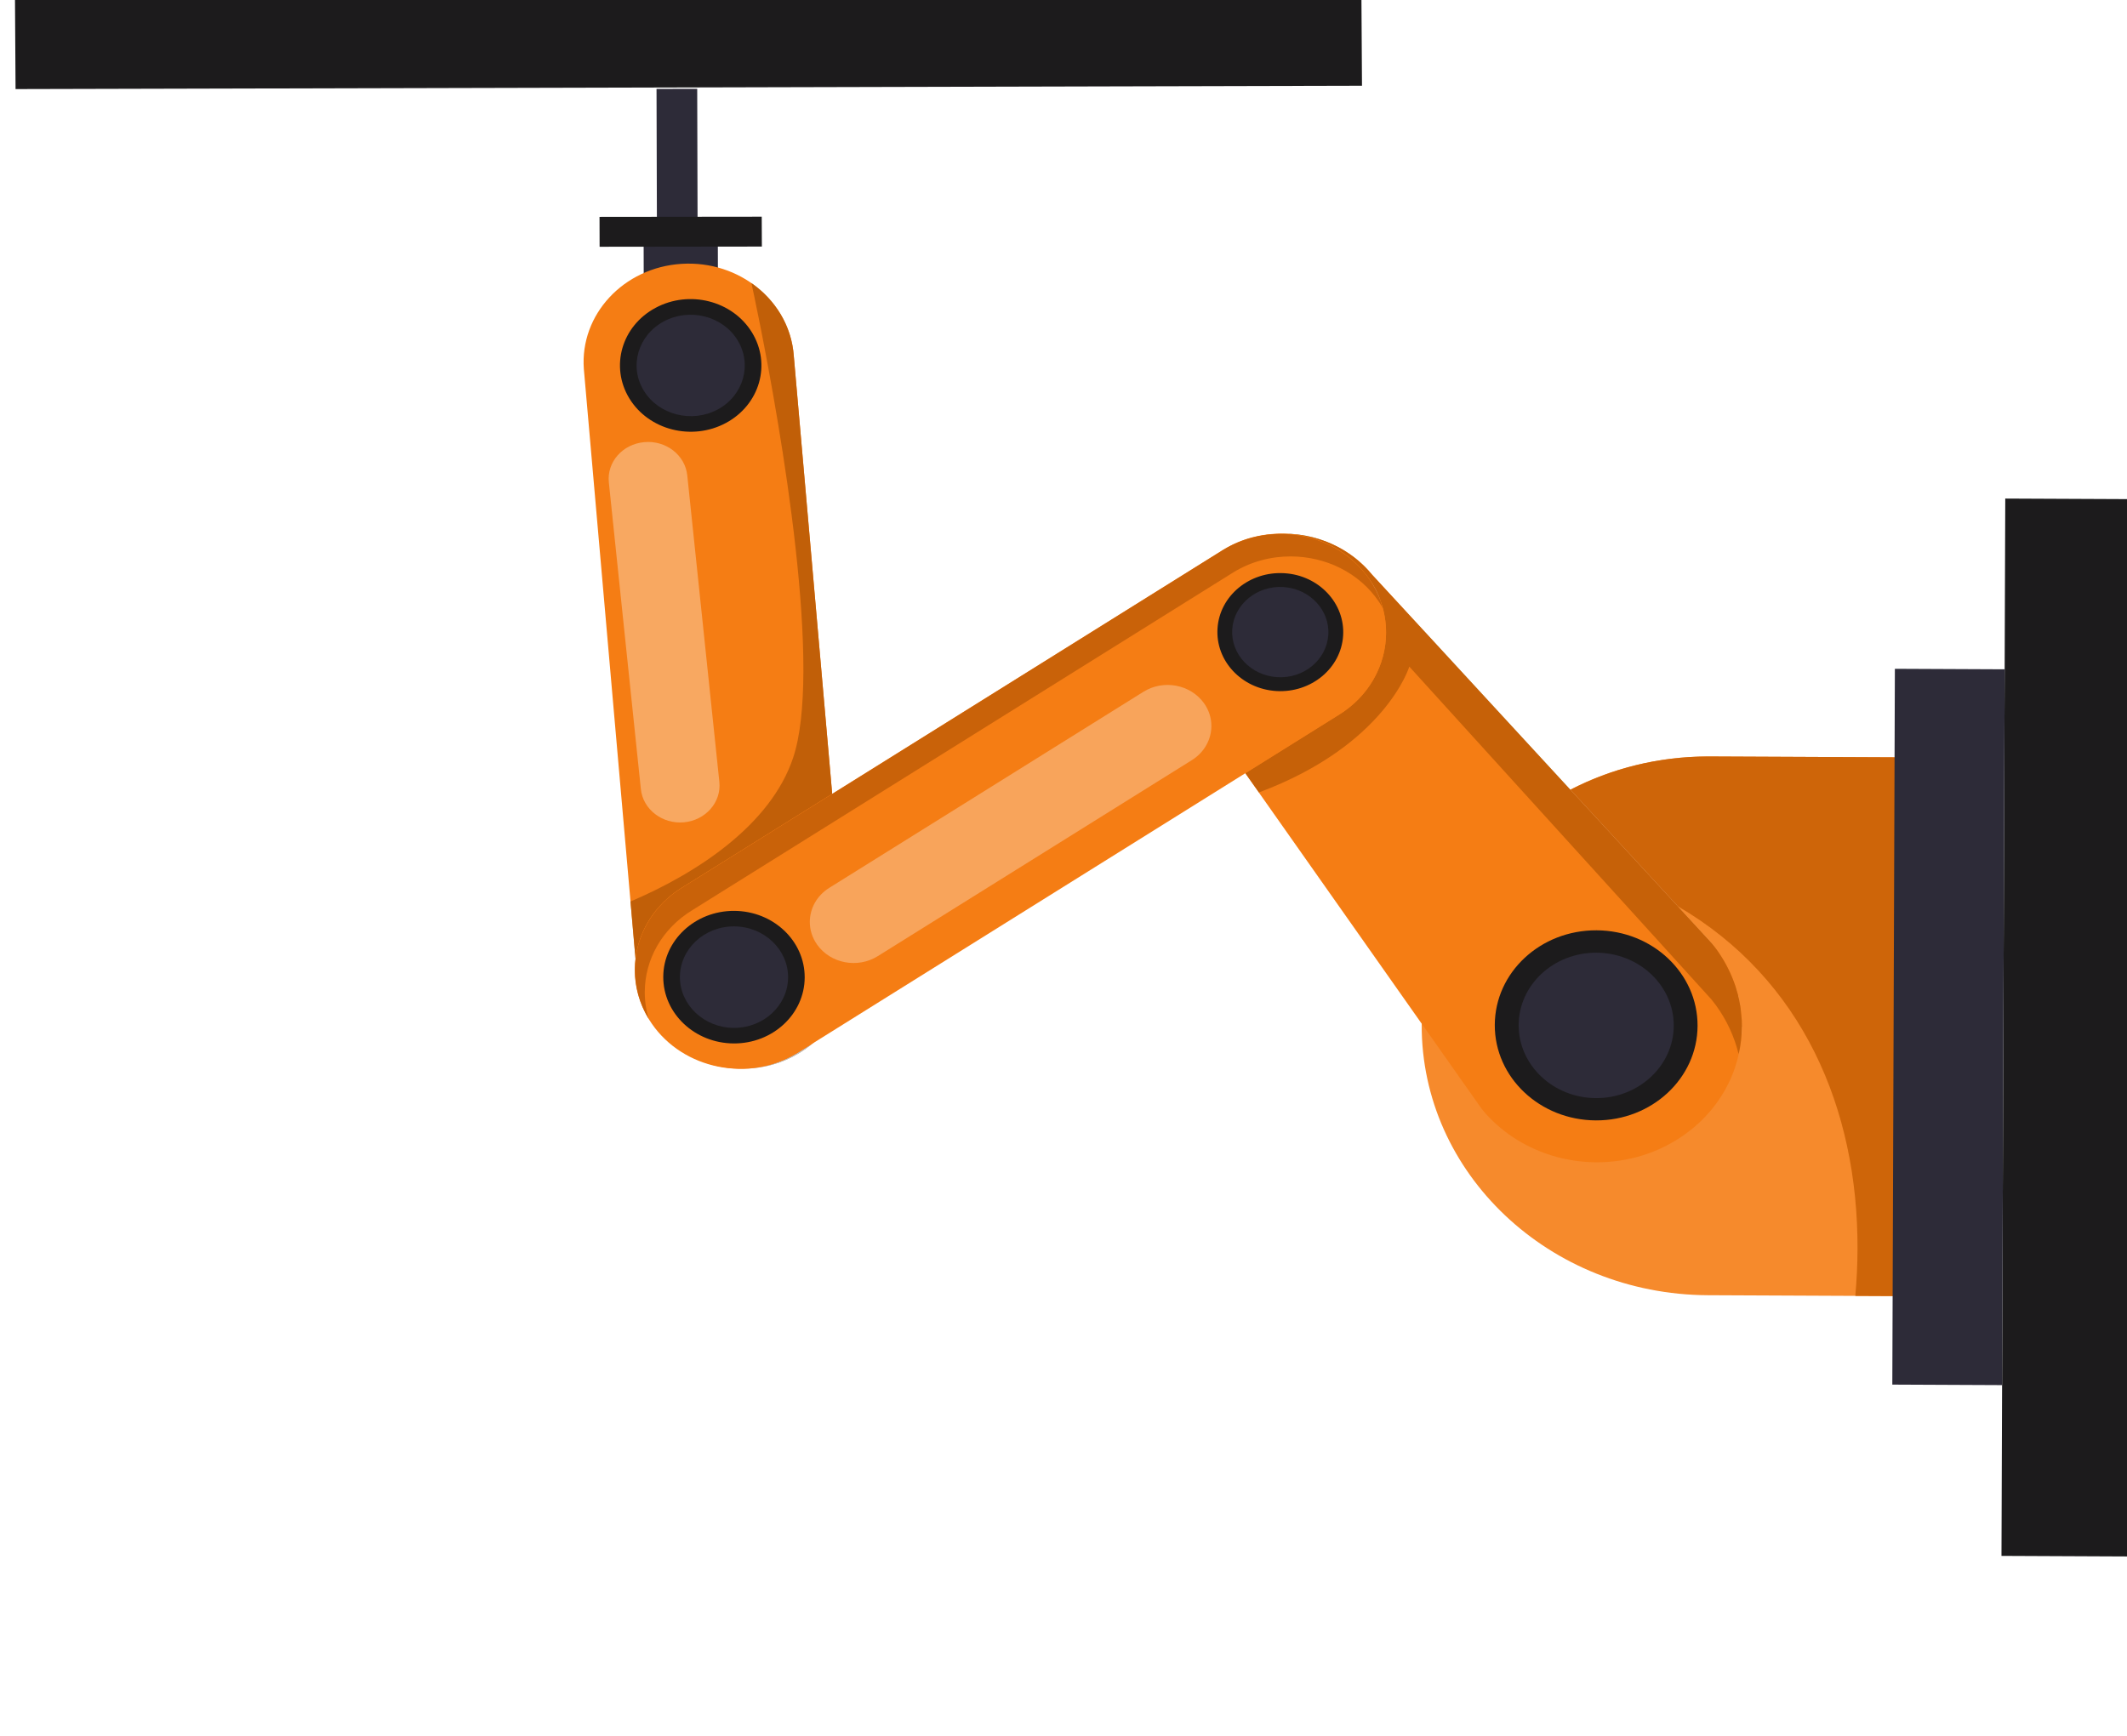 <?xml version="1.0" encoding="UTF-8" standalone="no"?>
<svg
   xmlns:dc="http://purl.org/dc/elements/1.1/"
   xmlns:cc="http://creativecommons.org/ns#"
   xmlns:rdf="http://www.w3.org/1999/02/22-rdf-syntax-ns#"
   xmlns:svg="http://www.w3.org/2000/svg"
   xmlns="http://www.w3.org/2000/svg"
   xmlns:sodipodi="http://sodipodi.sourceforge.net/DTD/sodipodi-0.dtd"
   xmlns:inkscape="http://www.inkscape.org/namespaces/inkscape"
   sodipodi:docname="hand-two.svg"
   inkscape:version="1.0 (4035a4fb49, 2020-05-01)"
   id="svg2861"
   version="1.1"
   viewBox="0 0 245 200"
   height="200mm"
   width="245mm">
  <defs
     id="defs2855" />
  <sodipodi:namedview
     inkscape:window-maximized="1"
     inkscape:window-y="-9"
     inkscape:window-x="-9"
     inkscape:window-height="1001"
     inkscape:window-width="1920"
     showgrid="false"
     inkscape:document-rotation="0"
     inkscape:current-layer="layer1"
     inkscape:document-units="mm"
     inkscape:cy="282.05937"
     inkscape:cx="400"
     inkscape:zoom="1.4"
     inkscape:pageshadow="2"
     inkscape:pageopacity="0.0"
     borderopacity="1.0"
     bordercolor="#666666"
     pagecolor="#ffffff"
     id="base" />
  <g
     id="layer1"
     inkscape:groupmode="layer"
     inkscape:label="Layer 1">
    <path
       d="m 218.688,87.259 -21.738,-0.099 c -18.273,-0.083 -33.131,13.75 -33.192,30.885 -0.061,17.144 14.697,31.104 32.97,31.187 l 21.738,0.099 0.222,-62.072"
       style="fill:#f68a2c;fill-opacity:1;fill-rule:nonzero;stroke:none;stroke-width:0.243"
       id="path810" />
    <path
       d="m 196.89,87.16 c -0.004,-2e-5 -0.014,-6e-5 -0.014,-6e-5 0.007,3e-5 0.014,6e-5 0.014,6e-5 m -0.057,-2.6e-4 c -0.004,-2e-5 -0.014,-6e-5 -0.021,-1e-4 0.007,4e-5 0.014,7e-5 0.021,1e-4 m -0.064,0.002 c -0.004,-2e-5 -0.007,-3e-5 -0.014,-7e-5 0.004,2e-5 0.007,4e-5 0.014,7e-5 m -0.065,-2.9e-4 c -0.004,-2e-5 -0.007,-4e-5 -0.007,-4e-5 0.003,2e-5 0.007,4e-5 0.007,4e-5"
       style="fill:#44a0a0;fill-opacity:1;fill-rule:nonzero;stroke:none;stroke-width:0.243"
       id="path812" />
    <path
       d="m 218.688,87.259 -0.222,62.072 -4.76,-0.022 c 0.162,-1.809 0.246,-3.608 0.253,-5.395 0.058,-16.175 -6.347,-31.132 -20.699,-39.492 L 180.894,90.997 c 4.686,-2.432 10.065,-3.822 15.798,-3.836 0.003,1e-5 0.004,2e-5 0.007,3e-5 0.014,7e-5 0.036,1.7e-4 0.05,2.3e-4 0.004,2e-5 0.007,4e-5 0.014,7e-5 0.014,6e-5 0.029,-0.002 0.043,-0.002 0.007,4e-5 0.014,7e-5 0.021,10e-5 0.014,7e-5 0.029,1.3e-4 0.043,2e-4 0.004,2e-5 0.014,6e-5 0.014,6e-5 0.021,1e-4 0.043,2e-4 0.057,2.6e-4 l 21.738,0.099"
       style="fill:#ce6509;fill-opacity:1;fill-rule:nonzero;stroke:none;stroke-width:0.243"
       id="path814" />
    <path
       d="m 245.967,57.512 -0.436,121.822 -14.989,-0.068 0.436,-121.822 14.989,0.068"
       style="fill:#1c1b1c;fill-opacity:1;fill-rule:nonzero;stroke:none;stroke-width:0.243"
       id="path816" />
    <path
       d="m 230.908,77.116 -0.295,82.473 -12.645,-0.058 0.295,-82.473 12.645,0.058"
       style="fill:#2d2b38;fill-opacity:1;fill-rule:nonzero;stroke:none;stroke-width:0.243"
       id="path818" />
    <path
       d="m 183.874,133.915 c 3.575,0.016 7.185,-1.04 10.238,-3.243 4.498,-3.24 6.741,-8.204 6.503,-13.144 l -0.027,-0.4 -0.041,-0.447 -0.049,-0.44 c -0.049,-0.344 -0.106,-0.683 -0.18,-1.022 l -0.092,-0.396 -0.028,-0.148 -0.134,-0.471 c -0.543,-1.942 -1.507,-3.816 -2.893,-5.512 l -32.436,-35.214 -6.688,-7.26 c -2.518,-3.081 -6.311,-4.706 -10.152,-4.724 -2.745,-0.013 -5.515,0.794 -7.867,2.485 -3.245,2.342 -4.971,5.834 -5.027,9.401 -0.038,2.622 0.834,5.27 2.67,7.515 l 32.999,46.866 c 0.205,0.262 0.412,0.503 0.635,0.742 0.21,0.232 0.438,0.456 0.665,0.674 1.145,1.107 2.432,2.019 3.814,2.741 0.28,0.141 0.561,0.286 0.844,0.413 0.421,0.197 0.862,0.374 1.295,0.534 0.434,0.159 0.88,0.293 1.336,0.422 1.496,0.408 3.054,0.623 4.612,0.63"
       style="fill:#f57d14;fill-opacity:1;fill-rule:nonzero;stroke:none;stroke-width:0.243"
       id="path820" />
    <path
       d="m 200.637,118.342 c -0.002,0.518 -0.032,1.036 -0.099,1.551 0.059,-0.529 0.092,-1.061 0.094,-1.596 8.4e-4,-0.233 -0.003,-0.468 -0.012,-0.704 0.013,0.25 0.02,0.499 0.019,0.749 m -0.185,-2.414 c -0.035,-0.238 -0.082,-0.476 -0.133,-0.712 l -0.092,-0.396 -0.028,-0.148 -0.134,-0.471 c -0.049,-0.17 -0.097,-0.337 -0.152,-0.507 0.057,0.172 0.112,0.344 0.162,0.516 l 0.129,0.474 0.042,0.158 0.079,0.391 c 0.057,0.217 0.094,0.452 0.126,0.695"
       style="fill:#cdd8e2;fill-opacity:1;fill-rule:nonzero;stroke:none;stroke-width:0.243"
       id="path822" />
    <path
       d="m 180.881,90.981 c -0.004,0.005 -0.007,0.005 -0.014,0.007 l -16.131,-17.512 -4.204,-4.56 4.219,4.56 16.128,17.505"
       style="fill:#4aacaa;fill-opacity:1;fill-rule:nonzero;stroke:none;stroke-width:0.243"
       id="path824" />
    <path
       d="m 197.863,109.598 c -0.215,-0.309 -0.447,-0.612 -0.69,-0.909 l -3.951,-4.291 c 0.014,0.007 0.029,0.014 0.036,0.024 l 3.916,4.25 c 0.242,0.305 0.472,0.612 0.687,0.926 m -16.97,-18.601 c -0.003,0.002 -0.007,0.002 -0.014,0.005 l -0.014,-0.014 c 0.004,-0.002 0.007,-0.002 0.014,-0.007 l 0.014,0.017"
       style="fill:#cdd8e2;fill-opacity:1;fill-rule:nonzero;stroke:none;stroke-width:0.243"
       id="path826" />
    <path
       d="m 193.26,104.422 c -0.014,-0.009 -0.029,-0.017 -0.036,-0.024 L 180.883,91.002 c 0.004,-0.002 0.007,-0.002 0.014,-0.005 l 12.367,13.425"
       style="fill:#abbbce;fill-opacity:1;fill-rule:nonzero;stroke:none;stroke-width:0.243"
       id="path828" />
    <path
       d="m 151.121,61.879 -5e-5,0.012 c -0.479,-0.117 -0.965,-0.209 -1.454,-0.275 l 5e-5,-0.014 c 0.489,0.066 0.975,0.16 1.454,0.277"
       style="fill:#44a0a0;fill-opacity:1;fill-rule:nonzero;stroke:none;stroke-width:0.243"
       id="path830" />
    <path
       d="m 149.666,61.601 -4e-5,0.014 c -0.584,-0.078 -1.176,-0.121 -1.768,-0.123 -0.064,-2.9e-4 -0.125,10e-4 -0.188,10e-4 -0.168,-0.003 -0.336,-0.002 -0.504,0.003 0.236,-0.013 0.474,-0.017 0.71,-0.015 0.585,0.003 1.172,0.043 1.751,0.121"
       style="fill:#4aacaa;fill-opacity:1;fill-rule:nonzero;stroke:none;stroke-width:0.243"
       id="path832" />
    <path
       d="m 154.59,63.281 c -1.087,-0.626 -2.257,-1.091 -3.47,-1.391 l 5e-5,-0.012 c 1.211,0.302 2.381,0.771 3.47,1.402"
       style="fill:#4aacaa;fill-opacity:1;fill-rule:nonzero;stroke:none;stroke-width:0.243"
       id="path834" />
    <path
       d="m 200.632,118.298 c -0.002,0.534 -0.033,1.066 -0.093,1.596 -0.059,0.518 -0.152,1.03 -0.269,1.534 l -0.043,-0.12 -0.043,-0.156 -0.129,-0.476 c -0.575,-1.919 -1.527,-3.804 -2.901,-5.498 L 162.332,76.805 c 0,0 -2.725,9.051 -17.319,14.495 l -1.563,-2.213 10.675,-6.67 c 3.571,-2.164 5.518,-5.794 5.531,-9.507 0.004,-1.198 -0.192,-2.402 -0.6,-3.571 -0.298,-0.915 -0.734,-1.785 -1.338,-2.631 -0.108,-0.153 -0.217,-0.305 -0.329,-0.451 -2.31,-3.035 -5.947,-4.705 -9.678,-4.764 0.064,2.9e-4 0.125,-10e-4 0.188,-10e-4 0.592,0.003 1.184,0.045 1.768,0.123 0.489,0.066 0.975,0.157 1.454,0.275 1.213,0.3 2.383,0.764 3.47,1.391 1.297,0.754 2.475,1.739 3.465,2.951 l 2.479,2.683 4.204,4.56 16.131,17.512 0.014,0.014 12.342,13.397 3.951,4.291 c 0.243,0.298 0.474,0.6 0.69,0.909 0.904,1.299 1.581,2.667 2.053,4.096 0.057,0.17 0.104,0.337 0.152,0.507 l 0.134,0.471 0.028,0.148 0.092,0.396 c 0.049,0.236 0.097,0.474 0.133,0.712 0.014,0.106 0.028,0.214 0.042,0.323 l 0.042,0.429 0.042,0.433 0.042,0.431 c -6e-5,0.017 0.003,0.033 0.003,0.049 0.014,0.235 0.02,0.471 0.019,0.704"
       style="fill:#c66108;fill-opacity:1;fill-rule:nonzero;stroke:none;stroke-width:0.243"
       id="path836" />
    <path
       d="m 82.688,27.954 -8.551,0.013 0.018,6.975 8.548,-0.006 -0.018,-6.982"
       style="fill:#2d2b38;fill-opacity:1;fill-rule:nonzero;stroke:none;stroke-width:0.243"
       id="path838" />
    <path
       d="m 80.31,10.24 -4.687,0.002 0.066,23.473 4.684,0.005 -0.064,-23.48"
       style="fill:#2d2b38;fill-opacity:1;fill-rule:nonzero;stroke:none;stroke-width:0.243"
       id="path840" />
    <path
       d="m 87.742,24.966 -18.685,0.021 0.009,3.444 18.69,-0.023 -0.016,-3.442"
       style="fill:#1c1b1c;fill-opacity:1;fill-rule:nonzero;stroke:none;stroke-width:0.243"
       id="path842" />
    <path
       d="m 73.385,112.538 c 0.454,6.269 6.243,11.005 12.914,10.572 6.683,-0.415 11.728,-5.834 11.271,-12.096 l -6.14,-70.031 c -0.462,-6.266 -6.243,-11.003 -12.924,-10.584 -6.678,0.419 -11.721,5.841 -11.256,12.115 l 6.135,70.024"
       style="fill:#f57d14;fill-opacity:1;fill-rule:nonzero;stroke:none;stroke-width:0.243"
       id="path846" />
    <path
       d="m 78.778,94.745 c 2.502,-0.233 4.326,-2.316 4.081,-4.657 l -3.695,-35.311 c -0.242,-2.35 -2.469,-4.067 -4.957,-3.834 -2.5,0.222 -4.326,2.304 -4.076,4.65 l 3.687,35.321 c 0.242,2.339 2.467,4.056 4.959,3.831"
       style="fill:#f8a861;fill-opacity:1;fill-rule:nonzero;stroke:none;stroke-width:0.243"
       id="path848" />
    <path
       d="m 95.856,91.468 -1e-5,0.002 -4.426,-50.487 c -0.253,-3.455 -2.127,-6.443 -4.875,-8.36 2e-5,-0.005 3e-5,-0.007 3e-5,-0.007 2.746,1.917 4.624,4.906 4.875,8.363 l 4.426,50.489"
       style="fill:#44a0a0;fill-opacity:1;fill-rule:nonzero;stroke:none;stroke-width:0.243"
       id="path850" />
    <path
       d="m 73.202,110.442 c -3e-5,0.009 -0.003,0.017 -0.003,0.026 l -0.578,-6.599 c 0.003,1e-5 0.003,1e-5 0.004,2e-5 l 0.576,6.573"
       style="fill:#4aacaa;fill-opacity:1;fill-rule:nonzero;stroke:none;stroke-width:0.243"
       id="path852" />
    <path
       d="m 95.856,91.47 -17.205,10.741 c -3.156,1.916 -5.046,4.979 -5.449,8.231 l -0.576,-6.573 c 7.745,-3.308 16.142,-8.846 18.726,-16.544 0.827,-2.468 1.173,-5.95 1.187,-9.981 0.059,-17.175 -5.878,-44.248 -5.984,-44.722 2.748,1.917 4.622,4.906 4.875,8.36 l 4.426,50.487"
       style="fill:#c15f08;fill-opacity:1;fill-rule:nonzero;stroke:none;stroke-width:0.243"
       id="path854" />
    <path
       d="m 93.575,120.24 c -1.565,1.318 -3.508,2.263 -5.675,2.672 -0.517,0.101 -1.054,0.172 -1.596,0.198 -0.057,0.005 -0.11,0.007 -0.166,0.011 0.05,-0.005 0.108,-0.007 0.161,-0.011 2.808,-0.173 5.326,-1.231 7.269,-2.862 l 0.007,-0.007"
       style="fill:#44a0a0;fill-opacity:1;fill-rule:nonzero;stroke:none;stroke-width:0.243"
       id="path856" />
    <path
       d="m 93.568,120.248 c -1.943,1.632 -4.461,2.689 -7.269,2.862 -0.05,0.005 -0.108,0.007 -0.161,0.011 -0.098,0.004 -0.193,0.009 -0.289,0.011 2.065,-0.092 4.132,-0.68 5.993,-1.807 l 1.725,-1.077"
       style="fill:#b6c5d6;fill-opacity:1;fill-rule:nonzero;stroke:none;stroke-width:0.243"
       id="path858" />
    <path
       d="m 154.123,82.417 c 5.62,-3.407 7.221,-10.445 3.582,-15.723 -3.642,-5.278 -11.148,-6.793 -16.763,-3.377 L 78.651,102.211 c -5.615,3.411 -7.223,10.452 -3.577,15.73 3.637,5.278 11.141,6.788 16.768,3.384 L 154.123,82.417"
       style="fill:#f57d14;fill-opacity:1;fill-rule:nonzero;stroke:none;stroke-width:0.243"
       id="path860" />
    <path
       d="m 159.055,69.339 c -0.321,-0.912 -0.769,-1.8 -1.35,-2.645 -0.103,-0.149 -0.207,-0.295 -0.317,-0.437 0.113,0.146 0.222,0.298 0.329,0.451 0.605,0.846 1.04,1.716 1.338,2.631"
       style="fill:#99acc5;fill-opacity:1;fill-rule:nonzero;stroke:none;stroke-width:0.243"
       id="path862" />
    <path
       d="m 159.251,70.035 c -0.122,-0.229 -0.249,-0.465 -0.419,-0.701 -2.281,-3.384 -6.161,-5.207 -10.128,-5.225 -2.258,-0.01 -4.553,0.568 -6.608,1.818 l -62.313,38.915 c -3.561,2.157 -5.5,5.747 -5.514,9.438 -0.004,1.043 0.148,2.096 0.458,3.124 -1.083,-1.792 -1.602,-3.753 -1.595,-5.688 0.013,-3.71 1.956,-7.331 5.534,-9.504 L 140.934,63.332 c 2.054,-1.245 4.347,-1.823 6.61,-1.813 3.786,0.017 7.491,1.68 9.843,4.739 0.11,0.142 0.215,0.288 0.317,0.437 0.582,0.845 1.03,1.733 1.35,2.645 0.072,0.229 0.139,0.46 0.196,0.695"
       style="fill:#c96209;fill-opacity:1;fill-rule:nonzero;stroke:none;stroke-width:0.243"
       id="path864" />
    <path
       d="m 139.534,83.655 c -0.005,1.521 -0.791,3.01 -2.24,3.921 l -36.186,22.588 c -2.311,1.449 -5.44,0.856 -6.983,-1.319 -0.577,-0.81 -0.849,-1.727 -0.846,-2.631 0.005,-1.523 0.791,-3.014 2.242,-3.919 L 131.705,79.707 c 2.316,-1.447 5.435,-0.849 6.983,1.319 0.577,0.81 0.849,1.725 0.846,2.629"
       style="fill:#f8a45b;fill-opacity:1;fill-rule:nonzero;stroke:none;stroke-width:0.243"
       id="path866" />
    <path
       d="m 154.708,73.263 c 0.249,-3.747 -2.79,-6.988 -6.779,-7.22 -3.993,-0.242 -7.446,2.603 -7.688,6.347 -0.254,3.747 2.783,6.988 6.779,7.23 3.996,0.232 7.434,-2.607 7.688,-6.356"
       style="fill:#1c1b1c;fill-opacity:1;fill-rule:nonzero;stroke:none;stroke-width:0.243"
       id="path868" />
    <path
       d="m 147.126,78.021 c -3.058,-0.186 -5.385,-2.663 -5.189,-5.527 0.194,-2.857 2.833,-5.044 5.881,-4.858 3.048,0.188 5.375,2.666 5.184,5.523 -0.194,2.866 -2.826,5.048 -5.876,4.863"
       style="fill:#2d2b38;fill-opacity:1;fill-rule:nonzero;stroke:none;stroke-width:0.243"
       id="path870" />
    <path
       d="m 84.572,104.948 c -4.496,-0.02 -8.159,3.386 -8.174,7.599 -0.015,4.218 3.623,7.655 8.119,7.676 4.499,0.02 8.156,-3.383 8.172,-7.602 0.015,-4.214 -3.618,-7.653 -8.117,-7.673"
       style="fill:#1c1b1c;fill-opacity:1;fill-rule:nonzero;stroke:none;stroke-width:0.243"
       id="path872" />
    <path
       d="m 90.777,112.612 c -0.011,3.223 -2.818,5.835 -6.253,5.819 -3.435,-0.016 -6.218,-2.653 -6.206,-5.876 0.011,-3.22 2.813,-5.835 6.248,-5.819 3.435,0.016 6.223,2.655 6.211,5.876"
       style="fill:#2d2b38;fill-opacity:1;fill-rule:nonzero;stroke:none;stroke-width:0.243"
       id="path874" />
    <path
       d="m 183.899,107.188 c -6.456,-0.029 -11.699,4.848 -11.721,10.9 -0.022,6.048 5.187,10.972 11.643,11.002 6.443,0.029 11.692,-4.848 11.714,-10.896 0.022,-6.052 -5.192,-10.977 -11.635,-11.006"
       style="fill:#1c1b1c;fill-opacity:1;fill-rule:nonzero;stroke:none;stroke-width:0.243"
       id="path876" />
    <path
       d="m 192.792,118.182 c -0.017,4.616 -4.039,8.362 -8.962,8.34 -4.928,-0.022 -8.919,-3.805 -8.902,-8.421 0.017,-4.626 4.034,-8.355 8.962,-8.333 4.923,0.022 8.919,3.788 8.902,8.414"
       style="fill:#2d2b38;fill-opacity:1;fill-rule:nonzero;stroke:none;stroke-width:0.243"
       id="path878" />
    <path
       d="m 75.498,35.475 c -3.899,2.094 -5.243,6.77 -3.003,10.434 2.233,3.654 7.216,4.92 11.117,2.826 3.902,-2.094 5.251,-6.763 3.006,-10.429 -2.233,-3.659 -7.221,-4.936 -11.12,-2.831"
       style="fill:#1c1b1c;fill-opacity:1;fill-rule:nonzero;stroke:none;stroke-width:0.243"
       id="path880" />
    <path
       d="m 84.956,39.198 c 1.716,2.804 0.684,6.385 -2.294,7.986 -2.981,1.594 -6.797,0.621 -8.51,-2.179 -1.709,-2.793 -0.675,-6.366 2.304,-7.97 2.971,-1.599 6.797,-0.633 8.5,2.162"
       style="fill:#2d2b38;fill-opacity:1;fill-rule:nonzero;stroke:none;stroke-width:0.243"
       id="path882" />
    <path
       id="path816-0"
       style="fill:#1c1b1c;fill-opacity:1;fill-rule:nonzero;stroke:none;stroke-width:0.26"
       d="M 1.707,-3.17 156.796,-3.556 156.882,9.878 1.792,10.264 1.707,-3.17" />
  </g>
</svg>
